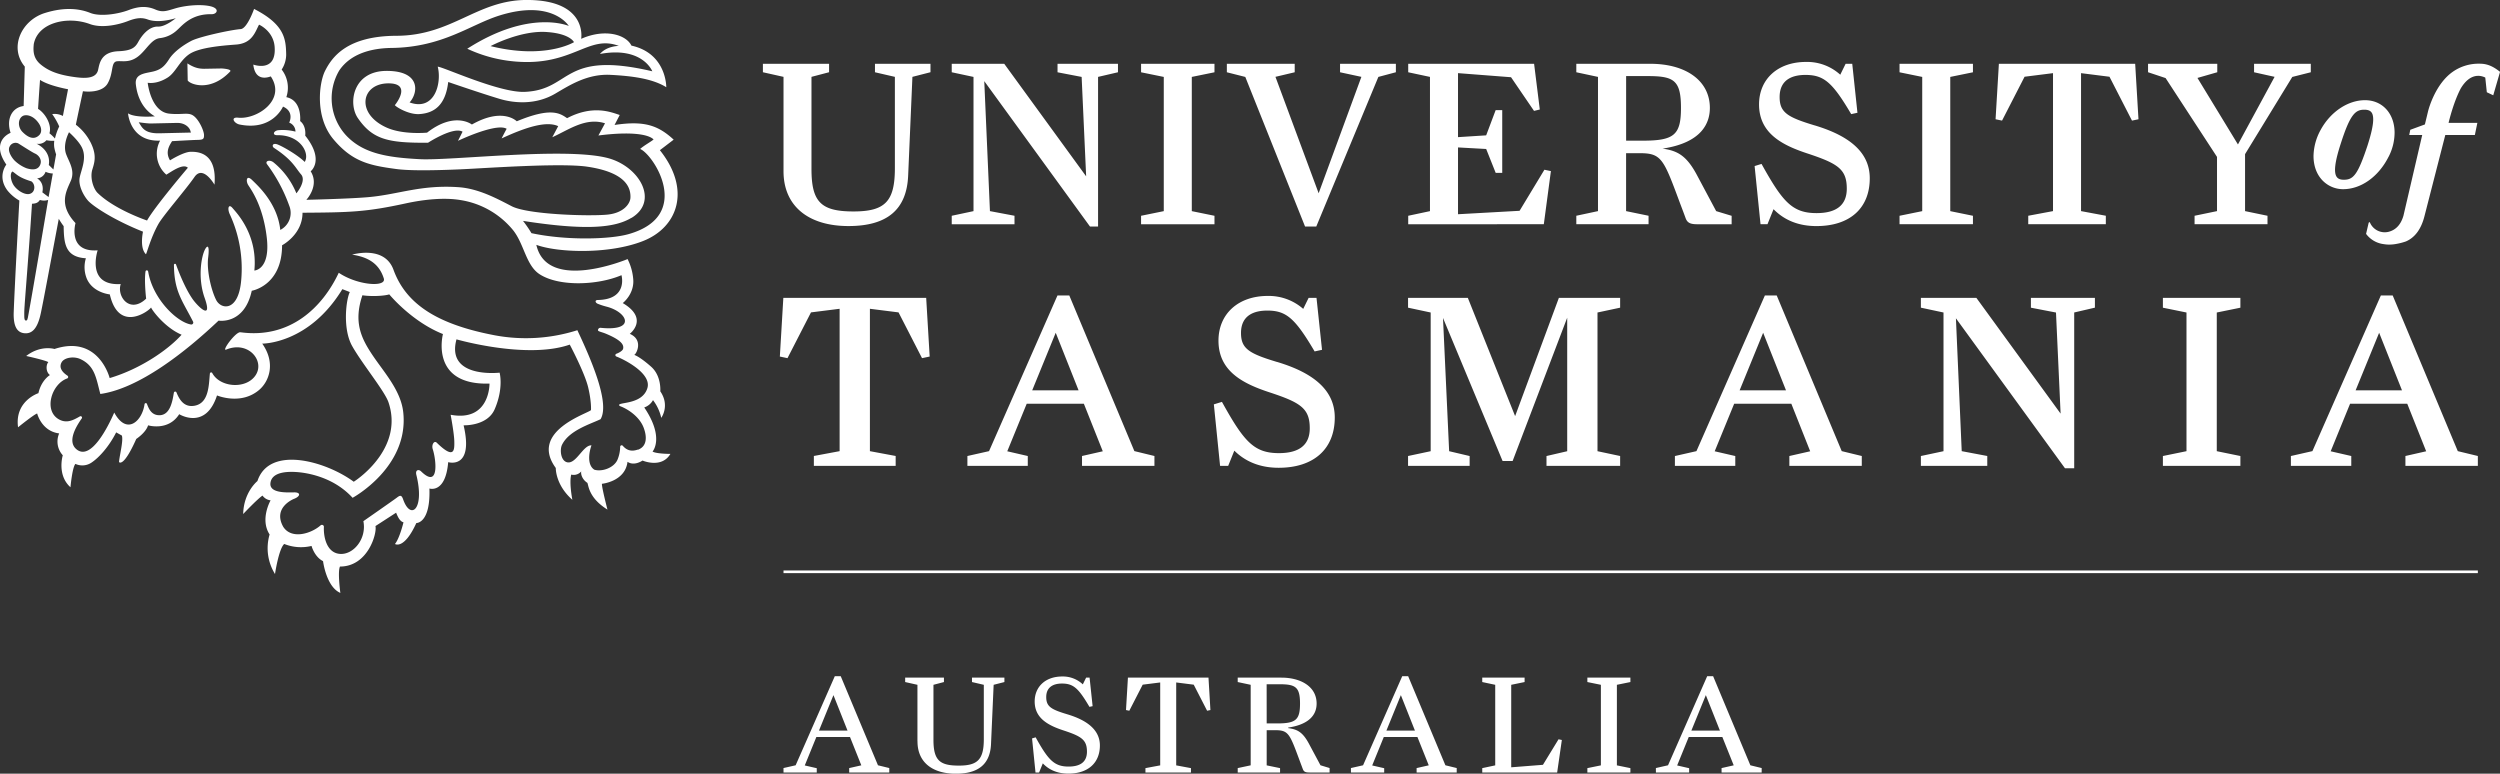 <svg xmlns="http://www.w3.org/2000/svg" viewBox="0 0 1268.61 392.58"><rect x="0" y="0" width="1268.61" height="392.58" fill="#333333" stroke="none"/><path d="M323.63 228.14c-3.78 1.36-6.07-.15-7.58-1.9a.76.76 0 0 0-1.35.46 17.75 17.75 0 0 1-1.41 6.71c-1.91 4.13-8 6.1-11.71 4.93-3.7-2.4-2.75-8.67-1.44-12.34-4.07-.29-7.62 9.17-12 8.64-3.6-.43-4.15-6.31-3-8.81 3.53-7.49 14.69-10.69 19.62-13.12 5-8.37-5.45-31.66-11.78-45.15A85.92 85.92 0 0 1 250.3 170c-28.15-5.48-44.22-15.5-50.63-33.11-4.6-12.63-21-7.67-21-7.67 7.36 1.11 13.57 4 16.09 12.09 1.42 4.57-13.37 3.53-22.86-2.9-8.2 17.48-24.65 33.65-49.9 30.19-2.42-.34-9.85 9.89-7.18 8.79 11.39-4.7 20 6.11 14.63 13.39-5 6.86-17.91 5.75-21.75-1.49a.64.64 0 0 0-1.19.26c-.58 5.57-.38 14.81-7.55 16.29-5.62 1.16-8-3.24-9.41-6.71a.69.69 0 0 0-1.32.15c-.68 4.1-1.79 11-6.87 11.4-4.55.31-5.88-3.38-6.8-5.73a.63.63 0 0 0-1.21.16c-1.21 8.56-9 16-15.38 4.24-3.17 7.3-11.63 24.11-18.81 18.91-5.43-3.94-.54-11.84 2.37-16a.72.72 0 0 0-.94-1c-3.58 2.08-6.82 3.69-10.66 1.56-8-4.45-3.73-18 4.15-20.77a.8.8 0 0 0 .15-1.42c-3-2-4.31-4.26-3-6.72s6.16-3.27 9.55-1.7c7.44 3.46 8 9.78 10.13 17.71 19.57-2.74 43.14-21.24 60-37.22 0 0 13.07 2.24 16.84-15.16 0 0 15.35-2.46 15.39-23.08 0 0 10.37-5.39 10.37-16.51 24.37-.16 32.18-.37 52.19-4.7 10-2.17 20-3.08 28.09-1.71a43.08 43.08 0 0 1 26.66 15.37c5.58 7.1 6.47 17.76 13.36 22.24 9.89 6.41 29.43 5.65 41.56.49 0 0 3.47 12.31-12 12.59-1.53 0-1.4 1.22-.25 1.83a33.44 33.44 0 0 0 4.72 1.56c10.76 2.79 15 12.59-3 10.73a1.26 1.26 0 0 0-1.41 1.19c0 .69 1.81.88 4 1.79 8.17 3.4 9.21 5.76 8.76 7.66-.24 1-2.07 2.06-3.43 2.53a.74.74 0 0 0 0 1.39c3.73 1.38 18 8.49 15.76 16-2.71 9.18-16.75 6.75-14 9.13 4.74 1.76 10.12 5.78 12.08 10.94 1.79 4.69 1.76 9.57-2.9 11.24m-75.3-33.57s.29 19.58-19.73 15.82c0 0 1.8 9.45 1.87 13.58s.18 9.49-8.94.57c-1.25-1.21-2.74 1-2 3.33 1.73 5.25 3.43 20.38-5.92 11.24-1.25-1.21-3-.73-2.42 1.7 4.39 17.65-2.92 23.34-6.7 12.49-.86-2.46-1.66-2-3.28-.77s-16.88 11.85-16.88 11.85c1.78 9-5.18 17.34-12.16 16.59-6.48-.69-8.12-8.58-7.88-13.68a1 1 0 0 0-1.64-.81c-4.91 4.33-14.83 7.28-19 .75-5.52-9.91 5.47-14.17 5.47-14.17 3.3-1.26 3.61-3.36-.06-3.29s-12.53.48-11.9-4.74c.71-5.86 9.1-5.82 12.94-5.59s18.36 1.73 28.75 13.09c0 0 28.68-15.51 25.71-43.35-1.18-11.08-9.69-20.24-15.57-29s-9.71-16.87-5.16-30.43c4.36.7 11 .39 13.63-.45 0 0 11.32 13.82 27.24 20.13 0 0-6.88 26.1 23.65 25.14M75.15 137.76a.66.66 0 0 0-1.31 0c-.73 4.94.32 13.8.32 13.8-8.3 7.86-15-1.11-12.89-7.42-17.84 1.06-11.71-17.11-11.71-17.11-15.45 1.1-11.24-13.82-11.24-13.82-8.71-9.33-4.76-16-2.41-21.4s-1-9.74-2.43-13.81c-1-3-.45-6.88 1.54-10.9 0 0 5 4.35 6.66 8 2.43 5.32-.47 11.05-1.24 15s1.85 9 4.19 11.68 12.69 9.69 27.94 15.79c0 0-1.85 8.18 1.46 11.42.29.29 2.25-8 6.35-15.31 2.34-4.2 14-17.61 18.33-23.88s10.13 3.92 10.13 3.92c1.4-16.38-8.44-16.75-12.1-16.69s-10.47 4.34-10.47 4.34c-2.43-4.09-.53-7.23 1.05-9.73 0 0 10.17-.6 13-.65s3.25-.48 3.21-2.53-2.51-7.77-5.47-9.8c-2.65-1.82-5.7-.28-12.24-1C76.47 56.63 74.95 42 74.95 42c2.45.37 6.11-.11 10.13-2.65s6-8.35 10.79-11.74 15.8-4.4 23.94-5 9.67-6.35 11.64-10.1c0 0 7.38 3.17 7.93 11.41.88 13.16-10.84 8.85-10.84 8.85 1 9.06 7.91 6.32 8.87 6 8 11.94-7 21.93-16.53 20.95-4.14-.43-2.08 2.89.64 3.45 16.79 3.44 22.09-9.08 22.09-9.08 6 2.66 3.14 8.14 3.14 8.14a4.82 4.82 0 0 1 3.18 4.56 25.53 25.53 0 0 0-9-.69c-2.26.47-2.75 2.54-.31 2.5 11.92-.22 16.71 9.35 14 13.57-3.5-3.46-10.69-7.6-13.56-8.78s-3.24.88-2 1.68c9.54 6.2 10.95 10.29 13.67 13.37 3 3.35-2.33 9.67-2.33 9.67a39.45 39.45 0 0 0-11.54-15.66c-2-1.65-4.57-.74-3.32.94a80.65 80.65 0 0 1 11.23 21 9.68 9.68 0 0 1-4.54 12.29c-1.46-13.58-11.39-22.47-14.29-25.31s-3.25.47-2 2.51 7.51 10.18 9.43 26.64-6.3 16.77-6.3 16.77c1.79-18.23-9-29.27-11.07-31.72s-2.77.38-1.3 3.37a65.68 65.68 0 0 1 5.7 33.22c-1.35 16.1-10.16 15-12.68 10.12s-4.9-15-4.1-21.48-.35-6.46-1.51-4.36c-1.95 3.51-3.87 14.55-.28 24.67 4.34 12.24-3.68 4.15-6.16.56-3.51-5.08-6.53-12.46-8.35-17.44a.54.54 0 0 0-1.05.2c.11 13.52 4.21 18 9.7 28.79a1 1 0 0 1-1 1.45c-7.25-1.13-19.59-13.23-21.78-26.91M31.91 58.85a8.87 8.87 0 0 0-5.42-.95 34.8 34.8 0 0 1 3.56 6.27 29.41 29.41 0 0 0-2.17 6.13 19.11 19.11 0 0 0-2.78-2.65c1.36-4.65-2.49-10.45-5.79-12.39.58-9 1-14.71 1-14.71 3.78 2.45 10.38 4 14.22 4.74zM27.1 86l-2.34-2.28c.83-4.87-2-8.67-6.21-10.79a5.26 5.26 0 0 0 5-1.76 16.29 16.29 0 0 0 4 .26 11.85 11.85 0 0 0 0 3.43 23.5 23.5 0 0 0 .92 3.47zm-2.44 14l-3.17-2.4c.63-2.79-.13-5.6-2.69-7.09a4.88 4.88 0 0 0 4.32-3.34 9.4 9.4 0 0 0 3.68.87zm-10.59 61.4c-.18.89-.41 1.29-.93 1.25s-.69-.54-.79-1.4a49.38 49.38 0 0 1 .14-6.15c.13-2.8 2.13-26.59 3.74-51.7 1.82-.12 3-.39 4-1.93a7.11 7.11 0 0 0 4.2 0s-8.71 51.67-10.33 59.9m-6.83-66.9c-2-2.61-2.34-6.78-.91-7.43 2.1 1.33 2.87 2.94 9.57 5 2.11 1.45 2.15 5.64-1 6.38-2.17.51-5.69-1.37-7.69-4M4.8 74.57a3.34 3.34 0 0 1 4.41-1.83c1.06.61 6.8 4.39 8.61 5.2s3.79 3.21 2.46 5.93c-1.42 2.92-5 2.08-6.87 1.49a18.2 18.2 0 0 1-5.62-3.52c-1.49-1.28-4.06-5-3-7.27m6.67-15.66c1.45-.92 5.21-.66 8.14 3.56 1.65 2.38 1.68 4.73.3 6.1s-4.08 2.87-8.53-1.66c-2.39-2.44-2.34-6.47.08-8m5.65-36.29C19 11.42 34.23 8 45.59 12.2c6.3 2.32 14.85.24 19.29-1.49s7.18-1.88 10.06-.83c4.74 1.74 11.13.31 14.29-.66 0 0-5.27 4.41-8.94 4.27-4.9-.19-8.56 4.88-10.14 7.79s-3.47 4.45-10.1 4.72c-9.16.37-9.58 6.67-10.3 9.58-1 4.15-6 4.28-11.11 3.63-9.57-1.21-14.14-3.4-17.79-6.32s-4.14-6.36-3.73-10.25m63.74 45h-.59c-5.93 0-7.72-2.12-9.05-4.28l-.63-1-.17-.27h.31l1.2.16s3 .41 4.56.41h.21l13-.29h.3c4 0 6.16 2.39 6.61 4l.2.71.05.19h-.19zm239.58 42.94c14-8.44 4.27-25.65-11.31-30.18-20.82-6-80 1.21-96 .38-16.67-.86-28.87-2.87-37.53-12.11a27.77 27.77 0 0 1-3.43-32.93c5.94-8.76 16.75-11.29 26.53-11.41 25.9-.32 40-11.84 54.69-16.44 27-8.46 35.24 5.29 35.24 5.29s-19.79-8.79-51.52 11.55a71.14 71.14 0 0 0 24.63 6.51c29 2.36 36.75-13.85 52.27-7.94 0 0-6.15 0-9.57 4.09 21.61-4 26.57 8.79 26.57 8.79-46.1-10.8-40.7 9.41-64.73 10.44-12.89.55-41.6-12.78-44.16-12.78 2.13 8.23-1.5 22.76-14.27 18.14 4.48-5 5.66-16-11.63-16s-19.67 16.56-14.66 23.9c7.52 11 15.54 12.71 35.65 12.55 0 0 12.85-8.37 17.51-5.6-.55 1.13-2.31 4.63-2.31 4.63 6.62-3.11 20.46-8.69 24.69-6.1 0 0-1.07 1.9-2.56 4.89 12.3-5.71 22.73-9 28.71-6.23l-3 5.63c8.49-3.86 16.92-10.2 26.76-7.08l-3.36 6.19c16.15-2.08 25.31-.71 28 2-.9.91-4.91 3.09-6.83 4.84 6.58 2.55 27.21 33.7-5.72 43.17-9.62 2.77-31.91 3.31-49.41-.45a60.45 60.45 0 0 0-4.29-6.23c32.17 5 46.63 3.51 55-1.55M291.26 21.4s-14.5 8.91-42.32 2c0 0 15.49-8.3 29-7.11 11.49.89 13.33 5.12 13.33 5.12m39.85 207.74s6.26-6.9-4.2-22.39a8 8 0 0 0 4.44-3.72 23 23 0 0 1 4.19 9s4.53-6.15-.49-13.47c0 0 .7-7.76-4.65-12.49-6.09-5.38-8.61-6-8.61-6 1-.15 5-7.53-2.22-10.68 0 0 10-7.6-3.57-15.61 0 0 6.18-4.71 5.28-12.53a27.12 27.12 0 0 0-2.83-9.79s-40.84 17.14-46.3-7.23c10.53 3.91 36.5 5 54.13-1.92s24.61-26 8.56-46.11l7-5.34c-8.07-7.46-15.19-9.67-30-7.46l2.63-5.06c-4.1-1.3-13.33-5.39-26.72 1.62-3.72-2.6-8.33-5.58-25.53 1.58 0 0-7-7.3-22.77 1.64 0 0-8.67-6.85-22.74 4.12 0 0-12.08 1.19-20.42-2.52-16-7.1-13.06-22.49.83-22.49 11.86 0 4 10.15 3.23 11.06.78 1.05 7.18 4.89 12.51 4.53 7.74-.51 13.23-4.75 14.58-16.28 0 0 16.63 5.73 26 8.54 7.31 2.21 18.26 3.24 28.26-2.6 7.26-4.24 16.28-10.17 28.1-9.56 10.66.55 21.29 1.87 28.29 6.28 0 0 .25-17.16-17.69-21.12-2.76-5.65-13.52-8.76-25.5-3.44 0 0 3.55-19.72-27.6-19.72C242 0 229.49 18.07 201.22 18.16 176 18.23 168.44 29 164.9 36.07c-2.91 5.82-5.29 23.19 4.27 34.57s18.16 13.28 31.63 15.09c7.09 1 20 .76 33.11.18 11.84-.52 50.36-3.32 64-1.34 20.52 3 22.21 11.3 22 15.8-.14 2.88-3.33 7.79-11.92 8.56-9.77.89-40.3-.11-48.32-4.28s-17.08-9-27.11-9.67c-19.14-1.3-30.45 3.73-45.65 5.06-10 .88-31.46 1.35-31.46 1.35s6.8-7.13 2.2-14.47c0 0 7.24-5.5-2.77-18.1 0 0 .72-4.88-2.58-7.38 0 0 1.15-10.42-7-12.14a15 15 0 0 0-2.37-14 14.13 14.13 0 0 0 2.29-7.56c-.14-7.83-.68-15.24-16.29-23.21 0 0-3.49 10-6.79 10.23-5.26.42-21.07 3.88-25.1 6s-8.86 5.52-11.24 9.27-4.38 5.44-8.44 6.34-9 1.18-8.44 6.34c.28 2.49 1.42 11.52 9.66 16.33 0 0-9.9.89-13.61-1.52 0 0 1 14.49 16.27 13.84a14.09 14.09 0 0 0 3.16 17.27c2.35-1.33 8.45-5.93 10.93-3.5 0 0-16.76 19.68-20.71 26.77 0 0-16.38-5.48-25.09-14-2.07-2-4-7.67-2.66-11.91 1.16-3.73 2.19-7.18-.63-13.18a26.47 26.47 0 0 0-7.74-9.52c.13-.91 3.59-17 3.59-17 3.53.52 10.19.26 12.57-4 3.16-5.62 1.41-11 4.9-11.21 2.59-.28 6.74 1.12 11.55-3.3 3.68-3.38 6-7.95 10-8.43a15.25 15.25 0 0 0 8.89-4.2c2.41-2.1 7-8.17 17.33-7.94 2.88.06 4.43-3-.89-4.11s-13-.18-17.44 1.14-6.47 2.18-10.16.59-7.78-1.92-13.44.24-14.68 3.46-19.61 1.48-12.43-3.23-22.86 0C11 10.14 4.39 24 12.58 33.8l-.58 20c-5.75.72-9 6.39-6.62 13.61 0 0-10.53 3.9-2.16 16.12 0 0-4.82 6 .6 13.18a21.45 21.45 0 0 0 6 5.06s-2.38 43.21-2.86 56.66c-.26 7.3 1.79 10.21 5.21 10.64 4.08.52 6.9-2.33 8.54-10.12 1.5-7.09 5.1-26.6 9.12-47.93a34.88 34.88 0 0 0 2.47 3.74c.15 8.66.68 15.66 11.28 16.3a15.44 15.44 0 0 0 .46 10.33c3.08 7.22 11.68 8 11.68 8 4.56 19.87 20.06 8.28 20.93 6.63.74 1.78 7.29 10.39 15.5 13.83-6.26 7.08-20.29 17.19-36.5 22 0 0-5.54-22.18-28-14.76 0 0-7-2.16-14.36 3.55 0 0 9.48 2.08 11.23 3.11-1.23 1.39-1.32 5 .82 6.57 0 0-4.35 2.52-5.84 9.19 0 0-12.15 3.93-10.34 17.31 0 0 8.08-6.54 9.7-7 0 0 2.2 9 11.17 10.11a10.35 10.35 0 0 0 1.83 11.1s-3.08 10 3.9 16.22c0 0 .91-10.17 2.52-11.85a8.3 8.3 0 0 0 7.91-.5c4-2.54 9.22-8.42 12.76-15.49l2.88 1.6c.86 2.47-1.1 9.71-1.44 13.43 0 0 2.1 3.26 8.76-11.7 0 0 4.88-3.18 6-6.91 0 0 10.24 3.11 15.79-5.65 0 0 13.39 8.32 19.18-9.52 0 0 12 5.12 21.33-2.75 5-4.21 8.68-13.51 1.62-23.54 0 0 23.63.3 40.66-27.64l3.79 1.47c-1.79 3.37-3.86 18.43 1.19 27.41s16.5 22.85 18.42 28.53c7.38 21.86-13 37.35-17.62 40.32-14.27-10.51-42.87-18.57-48.88-.35 0 0-7 5.59-7.23 16.73 0 0 7.08-7.52 9.81-9.36a5.83 5.83 0 0 0 4.11 2.41s-5.53 9.58-.51 17.33a24.81 24.81 0 0 0 2.74 20.07s1.87-12.74 4.68-15.26a22.85 22.85 0 0 0 13.86 1s1.44 5.51 5.84 7.72c0 0 1.59 13 8.78 16.13 0 0-1.47-10.72-.19-13.39 14.29 0 18.91-17.06 18-20.54l10.48-6.79c.85 2.05 1.88 4.42 3.75 4.88 0 0-1.94 8.08-4.33 11 0 0 4.57 3.1 10.84-10.62 0 0 7.26.22 6.64-17.53 0 0 8.19 2.74 9.53-13.37 0 0 13.1 3.9 7.82-18.7 0 0 12 .49 15.75-8.12 4.7-10.81 2.52-18.6 2.52-18.6s-27.33 3.2-21.88-16.9c0 0 35.65 10.28 57.48 2.67 0 0 7.59 14.29 9.34 21.69s1.43 11.52 1.43 11.52c-1.19 1.67-31.62 10.64-17.86 29.4 0 0-.28 8.47 8.41 16.14 0 0-1.71-8.64-.57-12.79a5 5 0 0 0 5.09-1.64c-.32 1.19.31 4 3.08 5.82.66 1.12.47 7.52 10.21 13.58 0 0-2.82-10.81-2.82-13.09 0 0 11.79-1.09 13-11.16 3.44 2.34 7.61-.64 7.61-.64s9.65 4.22 14.16-3.37c0 0-7 0-9-1.16" fill="#fff"/><path d="M112.7 34.74l-9 .16c-2.44 0-4.9-.33-8.6-2.73l.15 8.66c1.25 2 11.5 6 21.5-4.51 1.2-1.26-4.1-1.57-4.1-1.57M444 36.67L454.1 39v46.3c0 16.88-4.9 22-21 22-16.54 0-21.32-4.83-21.32-21.55V39l8.71-2.29.22-.06v-4.29h-33.58v4.3L397.59 39v47.92c0 17.4 12.32 27.79 33 27.79 19.65 0 29.54-8.39 30.25-25.66L463 39l9.17-2.35v-4.29H444zM536.64 36.68l12.23 2.35 2.29 50.45-41.47-56.98-.09-.12h-26.65v4.29L494 39.03v68.11l-11.05 2.35v4.3h31.85v-4.31l-12.46-2.35-2.88-65.96 53.57 73.67.09.12h4.09V39.02l10.1-2.35v-4.29h-30.67v4.3zM579.03 36.68l11.52 2.35v68.11l-11.52 2.35v4.3h37.25v-4.3l-11.51-2.35V39.03l11.51-2.35v-4.3h-37.25v4.3zM680 36.67L690.83 39l-21.69 59.06-21.92-59.07 9.77-2.32v-4.29h-34.43v4.29l9.36 2.37 30.25 75.73.07.19h5.69l31.51-75.93 8.89-2.37v-4.28H680v4.29zM771.1 106.97l-31.24 1.74v-33.9l14.29.79 4.75 11.92.07.19h3.33V55.87h-3.33l-4.82 12.81-14.29.91V37.11l26.91 2.08 11.54 16.91.12.17 2.93-.7-2.86-22.93-.03-.27-63.88.01v4.29l11.04 2.35v68.12l-11.04 2.35v4.3h.3l68.51-.01 3.56-26.69.04-.27-3.3-.69-12.6 20.84zM853 54.76c0 13.67-3.43 16.62-19.32 16.62h-8.51V38.61H836c13.35 0 17 2 17 16.14m8.2 34.27c-5.36-10.13-10-12.54-17.54-13.6 19.85-3 24-12.9 24-20.67 0-13.6-11.88-22.38-30.26-22.38h-37.51v4.3l11 2.35v68.11l-11 2.35v4.3h36.66v-4.3l-11.4-2.35v-29.4H832c11.08 0 12.12 2.81 20.25 24.67.93 2.5 2 5.24 3.09 8.26.87 2.37 2.31 3.13 5.92 3.13h17.45v-4.28l-7.85-2.38zM920.82 63.63c-13.76-4.15-17.76-6.54-17.76-14.4 0-9.27 7.12-11.21 13.09-11.21 9.33 0 13.65 3.68 23.12 19.7l.11.19 3.17-.69-2.61-24.58v-.27h-3.39l-2.72 5.55a24.94 24.94 0 0 0-17.42-6.49c-14.23 0-23.79 8.66-23.79 21.56 0 14.87 12.07 20.84 25.11 25.07 15 5 19.41 7.9 19.41 17.69 0 8.22-5.15 12.39-15.32 12.39-12.24 0-17.18-5.57-27.82-24.75l-.12-.21-3.51 1.08 3 29.52h3.53l3.08-7.63c5.55 5.69 12.87 8.57 21.74 8.57 17 0 27.08-9.07 27.08-24.26 0-12.42-9.14-21.19-27.93-26.83M963.91 36.68l11.51 2.35v68.11l-11.51 2.35v4.29h37.25v-4.29l-11.51-2.35V39.03l11.51-2.35v-4.31h-37.25v4.31zM1083.49 32.37h-69.17l-1.68 28.15 3.29.68 11.43-22.26 14.43-1.82v70.01l-12.33 2.31-.24.04v4.3h39.37v-4.3l-12.58-2.35V37.12l14.43 1.82L1081.76 61l.11.2 3.29-.68-1.66-27.86-.01-.29zM1143.81 36.67l10.42 2.32-18.6 34.31-20.55-33.75 10.06-2.89v-4.29h-35.13v4.28l8.91 2.97 26.09 40.01v27.5l-11.39 2.36v4.29h37.01v-4.29l-11.39-2.36V78.22l23.97-39.18 9.39-2.37v-4.3h-28.79v4.3zM1189.33 91.21c-1.73 0-2.85-.45-3.55-1.4-1.64-2.26-1-7.68 2.07-17.07 4.72-14.7 7.37-17.07 11.88-17.07 1.83 0 3 .44 3.7 1.4 1.58 2.17.93 7.46-2 16.63-5 15.1-7.26 17.51-12.06 17.51m22.75-11.73a27 27 0 0 0 3-12.12c0-9.73-6.18-16.52-15-16.52-8.67 0-17.49 5.88-22.48 15a28.42 28.42 0 0 0-3.66 13.28c0 11.08 7.56 16.88 15 16.88 9.12 0 18-6.31 23.1-16.48M1268.45 36.32c-4.6-3.69-7.81-4-10.44-4a22.81 22.81 0 0 0-13.46 4.17c-8.58 6.08-12 18.17-12.45 20l-1.6 6.65-7.27 2.67-.15.06-.54 2.64h6.6l-9.52 40.93c-1.27 4.43-3.76 7.17-7.4 8.15a8.16 8.16 0 0 1-9.59-4.62l-.15-.31-.5.33-1.33 5.7.09.11a13.13 13.13 0 0 0 8.84 5.08 16.22 16.22 0 0 0 2.8.24 19.71 19.71 0 0 0 3.59-.34 30.44 30.44 0 0 0 4.9-1.27c4.65-2 7.83-6.39 9.46-13l10.52-41h15l1.27-6.15h-14.61c.46-1.93 2.69-10.85 6.19-17.49 4.86-8.08 10.22-6.62 12.44-5.51l.78 7.45 3.26 1.55 3.41-11.74.05-.19zM469.99 151.14H397.5l-1.77 29.79 3.88.81 11.92-23.22 14.53-1.83v72.25l-12.58 2.35-.49.09v5.01h41.51v-5.01l-13.07-2.44v-72.25l14.53 1.83 11.92 23.22 3.88-.81-1.74-29.22-.03-.57zM547.31 198.06h-23.52l11.93-29.2zm-4.55-47.76l-.15-.37h-6l-34.73 79-10.98 2.47v5h30.64v-5l-10.41-2.4 9.87-24.13h29l9.6 24.13-10.54 2.39v5h36.75v-5l-10.18-2.48zM648 183.67c-14.15-4.27-18.26-6.72-18.26-14.7 0-9.4 7.25-11.37 13.33-11.37 9.57 0 14 3.8 23.8 20.35l.22.38 3.76-.82-2.74-25.82-.06-.54h-4l-2.74 5.59a26.49 26.49 0 0 0-18-6.57c-15 0-25 9.13-25 22.71 0 15.65 12.65 21.91 26.32 26.35 15.49 5.12 20 8.12 20 18.12 0 8.36-5.26 12.59-15.65 12.59-12.58 0-17.68-5.76-28.68-25.59l-.23-.42-4.11 1.26 3.16 31.2h4.12l3.11-7.71c5.8 5.76 13.37 8.69 22.51 8.69 17.82 0 28.46-9.54 28.46-25.52 0-13.06-9.57-22.28-29.26-28.18M768.84 211.16l-23.85-59.64-.15-.38h-30.33v4.99l11.48 2.45v70.38l-11.48 2.44v4.99h31.25v-4.98l-10.4-2.45-3.12-67.62 30.09 72.24.16.37h5.08l27.7-72.73v67.75l-10.51 2.44v4.98h37.37v-4.99l-11.49-2.44v-70.38l11.49-2.45v-4.99h-31.08l-22.21 60.02zM906.29 198.06h-23.52l11.93-29.2zm-4.55-47.76l-.16-.37h-6l-34.73 79-10.93 2.48v5h30.64v-5L870.11 229l9.89-24.13h29l9.57 24.13-10.57 2.4v5h36.75v-5l-10.18-2.48zM1030.57 156.14l12.73 2.45 2.34 51.29-42.57-58.49-.18-.25h-28.15v4.99l11.48 2.45v70.38l-11.48 2.44v4.99h33.69v-5l-12.97-2.45-2.94-67.42 55.15 75.84.18.25h4.69v-79.04l10.51-2.45v-4.98h-32.48v5zM1097.55 156.14l11.97 2.44v70.37l-11.97 2.45v4.99h39.32v-4.99l-11.98-2.45v-70.37l11.98-2.44v-5h-39.32v5zM1218.87 198.06h-23.52l11.93-29.2zm28.32 30.87l-32.88-78.64-.15-.37h-6l-34.74 79-10.92 2.48v5h30.64v-5l-10.45-2.4 9.85-24.14h29l9.61 24.14-10.53 2.39v5h36.75v-5zM397.59 289.48h859.78v1.34H397.59zM415.58 370.74h14.49l-7.14-18zm-18 19l6.16-1.4 19.88-45.22h3l18.9 45.22 5.74 1.4V392h-20.35v-2.24l6.16-1.4-5.74-14.36h-17.08l-5.88 14.42 6.09 1.4V392h-16.87zM465.55 376.2v-28.7l-6.23-1.4v-2.24H479v2.24l-5.32 1.4v28c0 10.5 3.36 13 12.88 13 9.24 0 12.67-2.8 12.67-13.3v-27.7l-6-1.4v-2.24h16.45v2.24l-5.46 1.4-1.33 30c-.42 10.22-6.37 15.12-17.85 15.12s-19.46-5.46-19.46-16.38M529.18 387.33l-1.9 4.67h-1.82l-1.75-17.29 1.82-.56c6.37 11.48 9.38 14.84 16.73 14.84 5.46 0 9.31-2 9.31-7.56 0-6-2.8-7.77-11.69-10.71-8-2.59-14.84-6.23-14.84-14.77 0-7.28 5.25-12.67 14-12.67a14.72 14.72 0 0 1 10.43 4l1.68-3.43h1.75l1.54 14.49-1.61.35c-5.46-9.24-8-11.83-13.93-11.83-4.9 0-8 2.17-8 6.86 0 4.9 2.59 6.3 10.71 8.75 8.4 2.52 16.52 7 16.52 15.82s-6 14.28-16 14.28c-6.44 0-10.5-2.59-13-5.25M581.25 389.78l7.49-1.4v-42.07l-8.89 1.12-6.79 13.23-1.68-.35.98-16.45h40.88l.98 16.45-1.68.35-6.79-13.23-8.89-1.12v42.07l7.49 1.4v2.24h-23.1v-2.24zM642.77 367.1H648c9.52 0 11.69-1.75 11.69-10.08s-2.24-9.8-10.29-9.8h-6.65zm18.34 23.17c-6.65-17.64-6.58-19.74-14.07-19.74h-4.27v17.85l6.79 1.4V392h-21.49v-2.24l6.58-1.4V347.5l-6.58-1.4v-2.24h22.19c9.73 0 17.85 4.48 17.85 13.16 0 7.42-6.3 11-14.42 12.18v.28c4.76.63 7.42 2.1 10.57 8l5.81 10.85 4.62 1.4V392h-10.22c-2.1 0-2.87-.42-3.36-1.75M703.52 370.74H718l-7.14-18zm-18 19l6.16-1.4 19.88-45.22h3l18.9 45.22 5.74 1.4V392h-20.35v-2.24l6.16-1.4-5.74-14.36h-17.08l-5.88 14.42 6.09 1.4V392h-16.87zM752.16 389.78l6.58-1.4V347.5l-6.58-1.4v-2.24h21.49v2.24l-6.79 1.4v41.86l16.1-1.26 7.91-12.95 1.68.35-2.38 16.52h-38.01v-2.24zM805.5 389.78l6.86-1.4V347.5l-6.86-1.4v-2.24h21.84v2.24l-6.86 1.4v40.88l6.86 1.4v2.24H805.5v-2.24zM858.27 370.74h14.49l-7.14-18zm-18 19l6.16-1.4 19.88-45.22h3l18.9 45.22 5.74 1.4V392H873.6v-2.24l6.16-1.4L874 374h-17.06l-5.88 14.42 6.09 1.4V392h-16.87z" fill="#fff"/></svg>